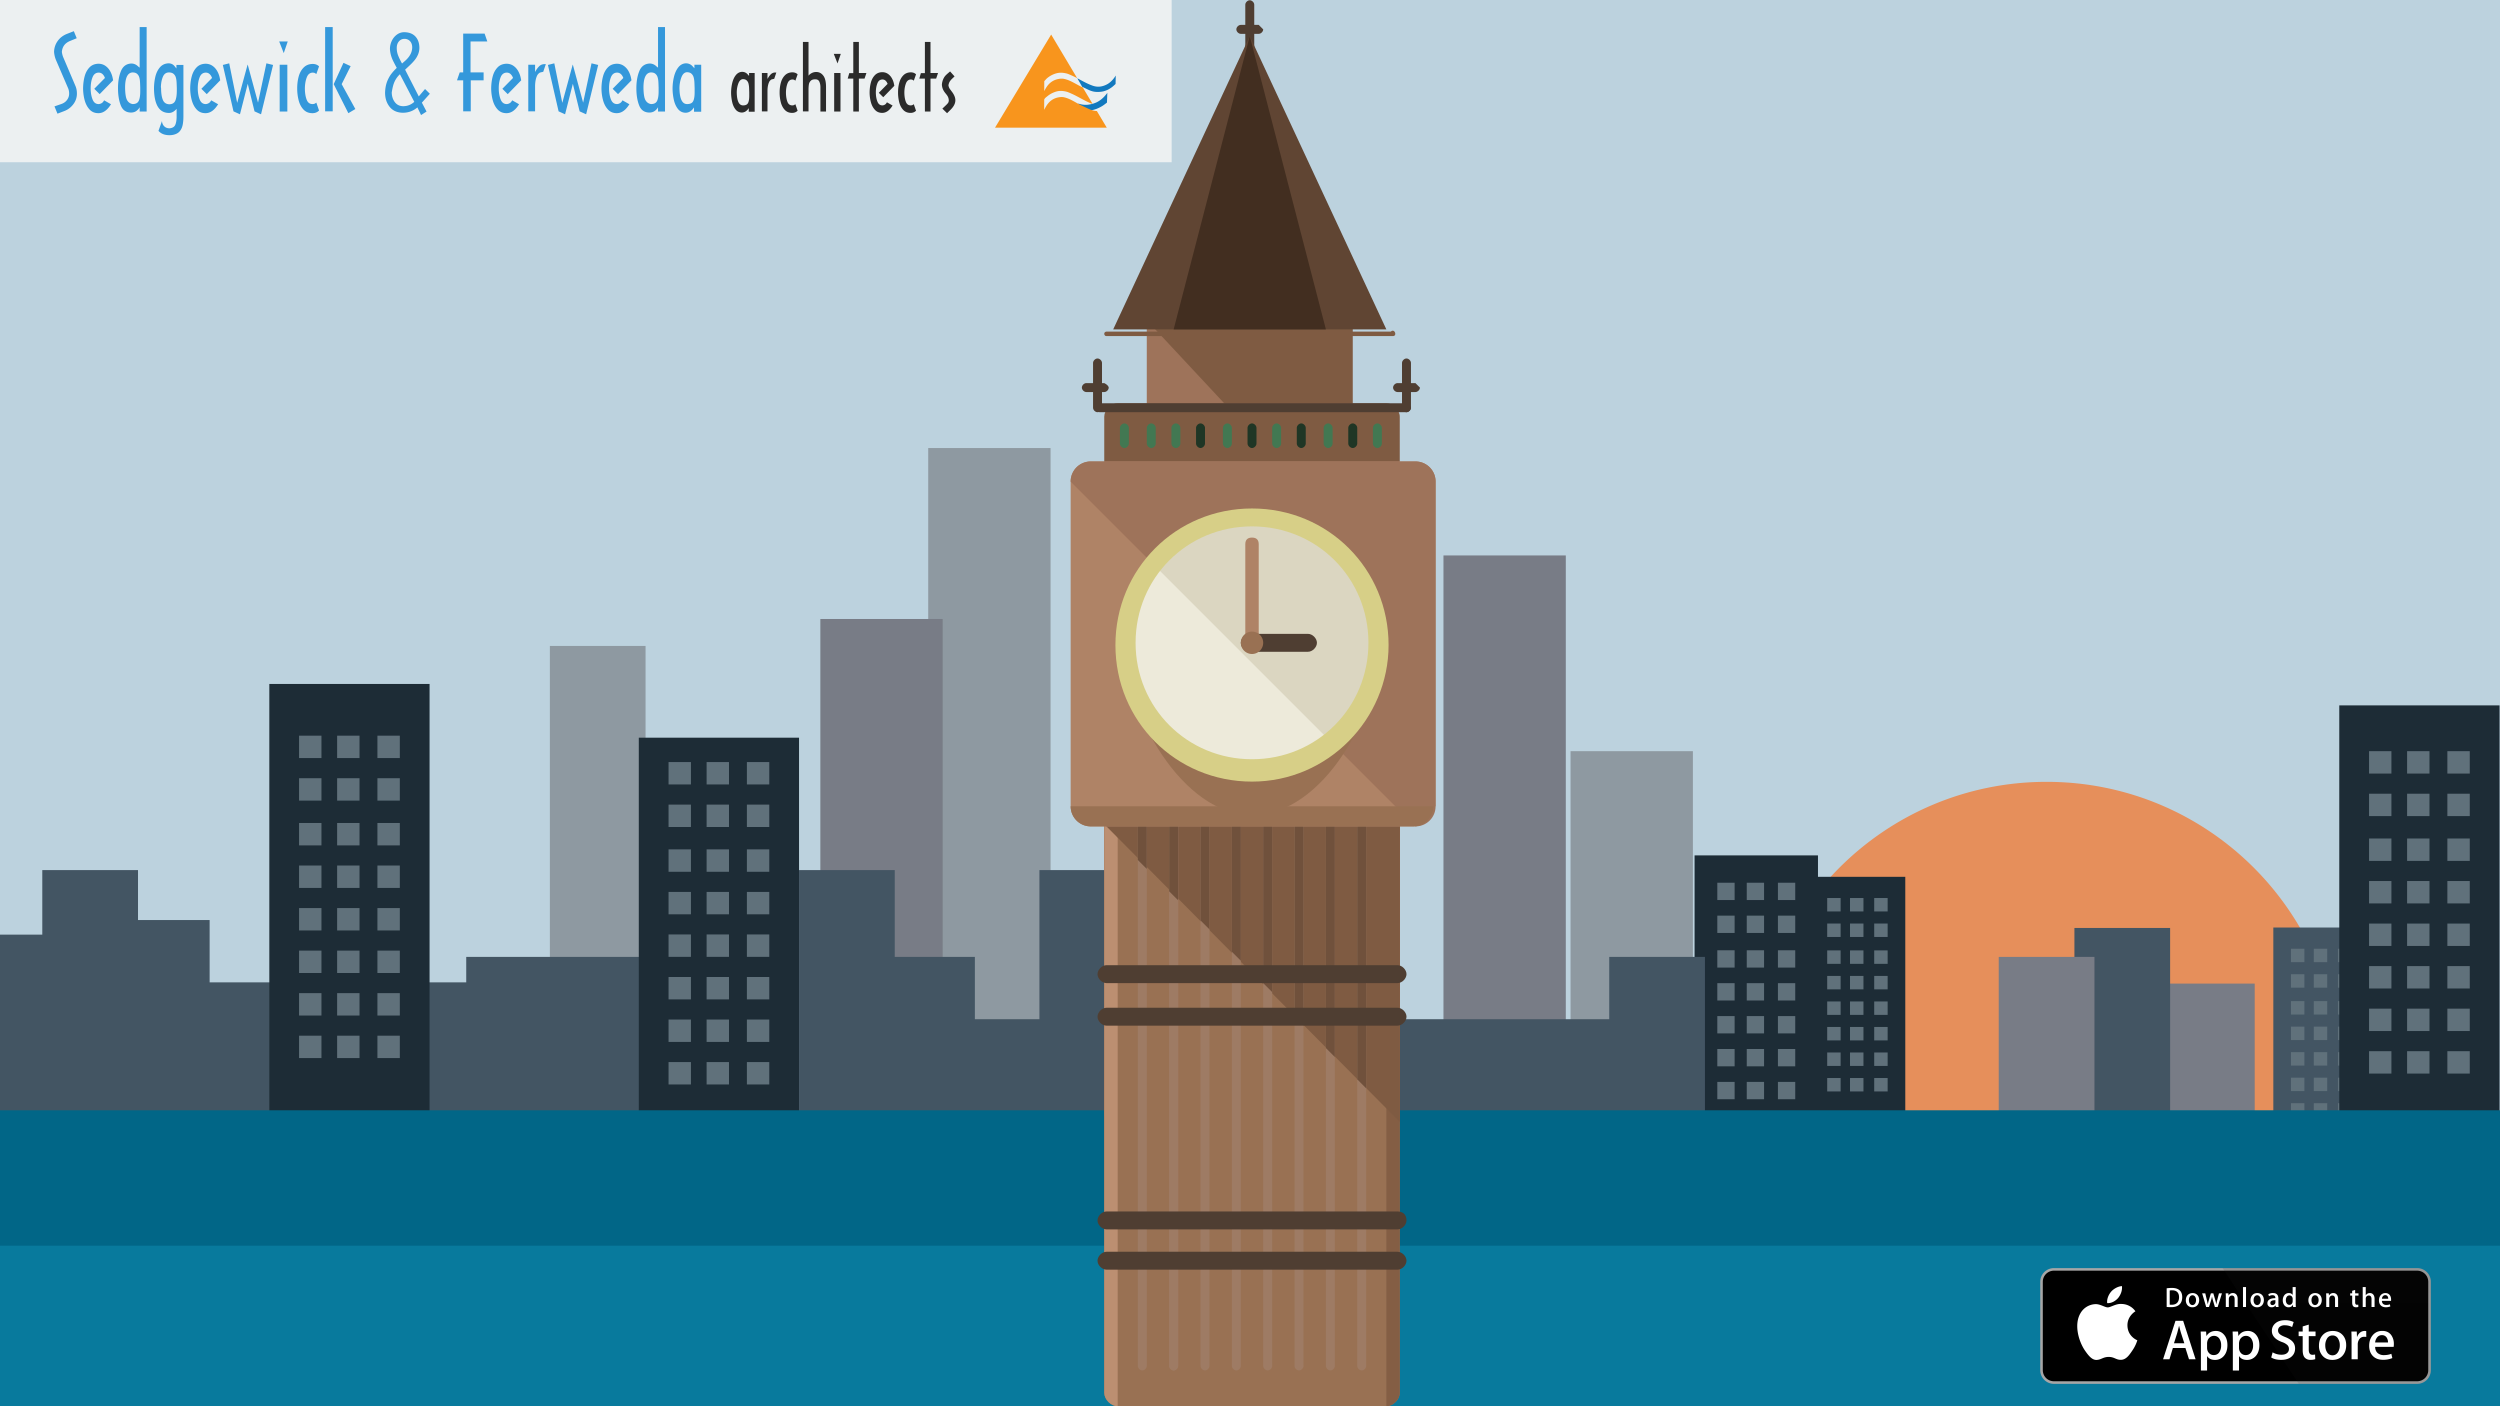 <svg xmlns="http://www.w3.org/2000/svg" xmlns:xlink="http://www.w3.org/1999/xlink" width="640" height="360" viewBox="0 0 640 360"><symbol id="b" viewBox="-46.712 -179.967 93.423 359.934"><path fill="#60717B" d="M-23.363-81.711H1.139v-63.811h-24.502z"/><path fill="#60717B" d="M-8.554-39.546h41.023v-105.976H-8.554z"/><path fill="#70513C" d="M34.104-103.736l3.435-3.442v84.252l-3.435 3.44z"/><path fill="#9E735A" d="M24.933 51.011c0-2.292-2.291-4.586-4.585-4.586h-42.986c-2.292 0-4.586 2.294-4.586 4.586v46.424c0 2.292 2.294 4.583 4.586 4.583h42.986c2.294 0 4.585-2.291 4.585-4.583V51.011z"/><g fill="#7F5B42"><path d="M-26.649 97.435c0 2.292 2.292 4.583 4.584 4.583h42.982c2.296 0 4.59-2.291 4.59-4.583V51.011c0-2.292-2.294-4.586-4.59-4.586"/><path d="M37.539-104.884c0-1.722-1.715-3.439-3.436-3.439h-68.777c-1.721 0-3.439 1.718-3.439 3.439V73.361c0 1.719 1.719 3.439 3.439 3.439h68.777c1.721 0 3.436-1.721 3.436-3.439v-178.245z"/></g><path fill="#997153" d="M37.539-176.525c0-1.719-1.715-3.441-3.436-3.441h-68.777c-1.721 0-3.439 1.723-3.439 3.441V1.72c0 1.72 1.719 3.439 3.439 3.439h68.777c1.721 0 3.436-1.72 3.436-3.439v-178.245z"/><path fill="#845E44" d="M34.104 5.159c1.721 0 3.436-1.72 3.436-3.439v-178.245c0-1.719-1.715-3.441-3.436-3.441"/><path fill="#BC8F71" d="M-34.674-179.967c-1.721 0-3.439 1.723-3.439 3.441V1.72c0 1.72 1.719 3.439 3.439 3.439"/><path fill="#7F5B42" d="M-34.674 5.159l-3.439-4.012V-30.95l75.652-76.228v84.252L10.034 5.159z"/><path fill="#9E7B64" d="M-27.225-169.649c0-.574-.569-1.146-1.146-1.146-.568 0-1.147.572-1.147 1.146v141.563c0 .573.579 1.148 1.147 1.148.577 0 1.146-.575 1.146-1.148v-141.563z"/><path fill="#70513C" d="M-27.225-42.41v14.324c0 .573-.569 1.148-1.146 1.148-.568 0-1.147-.575-1.147-1.148v-12.035l2.293-2.289z"/><path fill="#9E7B64" d="M-19.2-169.649c0-.574-.571-1.146-1.148-1.146-.568 0-1.143.572-1.143 1.146v141.563c0 .573.574 1.148 1.143 1.148.577 0 1.148-.575 1.148-1.148v-141.563z"/><path fill="#9E7B64" d="M-19.2-169.649c0-.574-.571-1.146-1.148-1.146-.568 0-1.143.572-1.143 1.146v141.563c0 .573.574 1.148 1.143 1.148.577 0 1.148-.575 1.148-1.148v-141.563zM-11.176-169.649c0-.574-.574-1.146-1.145-1.146-.576 0-1.147.572-1.147 1.146v141.563c0 .573.571 1.148 1.147 1.148.57 0 1.145-.575 1.145-1.148v-141.563z"/><g fill="#70513C"><path d="M-11.176-57.888v30.375c0 .575-.574 1.147-1.145 1.147-.576 0-1.147-.572-1.147-1.147v-28.083l2.292-2.292zM-19.2-50.436v22.35c0 .573-.571 1.148-1.148 1.148-.568 0-1.143-.575-1.143-1.148v-20.059l2.291-2.291z"/></g><path fill="#9E7B64" d="M-3.148-169.649c0-.574-.575-1.146-1.148-1.146s-1.146.572-1.146 1.146v141.563c0 .573.573 1.148 1.146 1.148s1.148-.575 1.148-1.148v-141.563z"/><path fill="#70513C" d="M-3.148-65.911v38.398c0 .575-.575 1.147-1.148 1.147s-1.146-.572-1.146-1.147v-36.105l2.294-2.293z"/><path fill="#9E7B64" d="M4.873-169.649c0-.574-.579-1.146-1.144-1.146-.577 0-1.149.572-1.149 1.146v141.563c0 .573.572 1.148 1.149 1.148.564 0 1.144-.575 1.144-1.148v-141.563z"/><path fill="#70513C" d="M4.873-73.937v46.424c0 .575-.579 1.147-1.144 1.147-.577 0-1.149-.572-1.149-1.147v-44.13l2.293-2.294z"/><path fill="#9E7B64" d="M12.896-169.649c0-.574-.574-1.146-1.146-1.146-.573 0-1.146.572-1.146 1.146v141.563c0 .573.573 1.148 1.146 1.148.571 0 1.146-.575 1.146-1.148v-141.563z"/><path fill="#70513C" d="M11.75-26.938c-.573 0-1.146-.575-1.146-1.148v-52.155l2.292-2.291v53.875c0 1.144-.575 1.719-1.146 1.719z"/><path fill="#9E7B64" d="M20.917-169.649c0-.574-.569-1.146-1.141-1.146-.572 0-1.146.572-1.146 1.146v141.563c0 .573.574 1.148 1.146 1.148.571 0 1.141-.575 1.141-1.148v-141.563z"/><path fill="#70513C" d="M19.776-26.938c-.572 0-1.146-.575-1.146-1.148v-60.178l2.287-2.292v62.47c0 .573-.569 1.148-1.141 1.148z"/><path fill="#9E7B64" d="M28.944-169.649c0-.574-.575-1.146-1.146-1.146-.574 0-1.145.572-1.145 1.146v141.563c0 .573.57 1.148 1.145 1.148.571 0 1.146-.575 1.146-1.148v-141.563z"/><path fill="#70513C" d="M27.798-26.938c-.574 0-1.145-.575-1.145-1.148v-68.198l2.291-2.297v70.495c0 .573-.575 1.148-1.146 1.148z"/><g fill="#4F3E32"><path d="M39.264-69.349c0-1.148-1.148-2.294-2.292-2.294h-74.511c-1.149 0-2.297 1.146-2.297 2.294 0 1.146 1.147 2.294 2.297 2.294h74.511c1.143 0 2.292-1.148 2.292-2.294zM39.264-80.241c0-1.145-1.148-2.291-2.292-2.291h-74.511c-1.149 0-2.297 1.146-2.297 2.291 0 1.146 1.147 2.293 2.297 2.293h74.511c1.143 0 2.292-1.148 2.292-2.293zM39.264-132.394c0-1.146-1.148-2.294-2.292-2.294h-74.511c-1.149 0-2.297 1.147-2.297 2.294 0 1.145 1.147 2.29 2.297 2.29h74.511c1.143 0 2.292-.571 2.292-2.29zM39.264-142.71c0-1.148-1.148-2.292-2.292-2.292h-74.511c-1.149 0-2.297 1.144-2.297 2.292 0 1.143 1.147 2.292 2.297 2.292h74.511c1.143 0 2.292-1.149 2.292-2.292z"/></g><g><path fill="#AF8366" d="M46.141-26.365a5.137 5.137 0 0 0-5.16-5.157h-82.533a5.137 5.137 0 0 0-5.159 5.157v83.106a5.138 5.138 0 0 0 5.159 5.159H41.55a5.138 5.138 0 0 0 5.161-5.159v-83.106h-.57z"/><path fill="#9E735A" d="M-46.712 56.741a5.138 5.138 0 0 0 5.159 5.159H41.55a5.138 5.138 0 0 0 5.161-5.159v-83.106a5.136 5.136 0 0 0-5.161-5.157"/><g fill="#997153"><path d="M46.141-26.365a5.137 5.137 0 0 0-5.16-5.157h-82.533a5.137 5.137 0 0 0-5.159 5.157"/><path d="M32.382 15.477c0-17.77-14.33-44.134-32.67-44.134-17.764 0-32.667 26.364-32.667 44.134 0 17.763 14.328 32.668 32.667 32.668 17.77-.574 32.67-14.906 32.67-32.668z"/></g></g><g><path fill="#EDEADA" d="M-.288 48.145c18.042 0 32.67-14.627 32.67-32.668 0-18.043-14.628-32.671-32.67-32.671-18.04 0-32.667 14.628-32.667 32.671 0 18.041 14.627 32.668 32.667 32.668z"/><path fill="#DBD6C1" d="M-.288 47.571c-10.314 0-19.483-4.584-25.214-12.036l45.85-45.85c7.45 5.729 12.034 14.901 12.034 25.214 0 18.34-14.9 32.672-32.67 32.672z"/><path fill="#D7CF87" d="M-.288-20.058c-19.483 0-34.962 15.472-34.962 34.957 0 19.488 15.479 34.965 34.962 34.965 19.492 0 34.964-15.477 34.964-34.965 0-18.911-15.472-34.957-34.964-34.957zm0 65.337c-16.621 0-29.802-13.183-29.802-29.803 0-16.622 13.181-29.806 29.802-29.806 16.622 0 29.805 13.184 29.805 29.806 0 16.621-13.183 29.803-29.805 29.803z"/><path fill="#4F3E32" d="M40.406 75.655c0-.575-.573-1.146-1.143-1.146h-78.524c-.575 0-1.146.571-1.146 1.146 0 .573.57 1.146 1.146 1.146h77.945c.58 0 1.722-.572 1.722-1.146z"/></g><g><path fill="#427852" d="M-31.809 66.484c0-.574-.574-1.146-1.146-1.146-.573 0-1.147.572-1.147 1.146v4.013c0 .572.574 1.146 1.147 1.146.572 0 1.146-.574 1.146-1.146v-4.013zM-24.931 66.484c0-.574-.571-1.146-1.148-1.146-.57 0-1.146.572-1.146 1.146v4.013c0 .572.575 1.146 1.146 1.146.577 0 1.148-.574 1.148-1.146v-4.013zM-18.627 66.484c0-.574-.573-1.146-1.145-1.146-.577 0-1.146.572-1.146 1.146v4.013c0 .572.568 1.146 1.146 1.146.571 0 1.145-.574 1.145-1.146v-4.013z"/><path fill="#1F3625" d="M-12.32 66.484c0-.574-.576-1.146-1.147-1.146-.573 0-1.147.572-1.147 1.146v4.013c0 .572.574 1.146 1.147 1.146.571 0 1.147-.574 1.147-1.146v-4.013z"/><path fill="#427852" d="M-5.443 66.484c0-.574-.573-1.146-1.148-1.146-.57 0-1.145.572-1.145 1.146v4.013c0 .572.574 1.146 1.145 1.146.575 0 1.148-.574 1.148-1.146v-4.013z"/><path fill="#1F3625" d="M.861 66.484c0-.574-.574-1.146-1.149-1.146-.57 0-1.144.572-1.144 1.146v4.013c0 .572.573 1.146 1.144 1.146.575 0 1.149-.574 1.149-1.146v-4.013z"/><path fill="#427852" d="M7.167 66.484c0-.574-.577-1.146-1.147-1.146-.577 0-1.146.572-1.146 1.146v4.013c0 .572.569 1.146 1.146 1.146.57 0 1.147-.574 1.147-1.146v-4.013z"/><path fill="#1F3625" d="M13.472 66.484c0-.574-.576-1.146-1.15-1.146-.571 0-1.145.572-1.145 1.146v4.013c0 .572.573 1.146 1.145 1.146.574 0 1.15-.574 1.15-1.146v-4.013z"/><path fill="#427852" d="M20.348 66.484c0-.574-.571-1.146-1.144-1.146-.574 0-1.152.572-1.152 1.146v4.013c0 .572.578 1.146 1.152 1.146.572 0 1.144-.574 1.144-1.146v-4.013z"/><path fill="#1F3625" d="M26.653 66.484c0-.574-.575-1.146-1.146-1.146-.574 0-1.149.572-1.149 1.146v4.013c0 .572.575 1.146 1.149 1.146.571 0 1.146-.574 1.146-1.146v-4.013z"/><path fill="#427852" d="M32.957 66.484c0-.574-.575-1.146-1.148-1.146-.571 0-1.146.572-1.146 1.146v4.013c0 .572.574 1.146 1.146 1.146.573 0 1.148-.574 1.148-1.146v-4.013z"/></g><g><path fill="#AF8366" d="M1.432 16.621c0-1.145-.57-1.722-1.72-1.722-1.144 0-1.716.577-1.716 1.722v24.071c0 1.148.572 1.721 1.716 1.721 1.149 0 1.72-.572 1.72-1.721V16.621z"/><path fill="#4F3E32" d="M16.334 15.477c0-1.147-1.145-2.296-2.295-2.296H-.858c-1.146 0-2.29 1.148-2.29 2.296 0 1.145 1.145 2.29 2.29 2.29h14.897c1.15 0 2.295-1.146 2.295-2.29z"/></g><g><path fill="#997153" d="M-.288 18.342a2.865 2.865 0 1 0 0-5.73 2.862 2.862 0 0 0-2.86 2.865 2.864 2.864 0 0 0 2.86 2.865z"/><g fill="#4F3E32"><path d="M-38.688 75.655c0-.575-.572-1.146-1.147-1.146-.57 0-1.144.571-1.144 1.146v11.463c0 .572.573 1.146 1.144 1.146.575 0 1.147-.573 1.147-1.146V75.655z"/><path d="M-36.965 80.813c0-.573-.574-1.144-1.148-1.144h-4.586c-.573 0-1.144.57-1.144 1.144 0 .573.57 1.147 1.144 1.147h4.586c1.148-.574 1.148-1.147 1.148-1.147zM40.406 75.655c0-.575-.573-1.146-1.143-1.146-.579 0-1.148.571-1.148 1.146v11.463c0 .572.569 1.146 1.148 1.146.569 0 1.143-.573 1.143-1.146V75.655z"/><path d="M42.702 80.813c0-.573-.578-1.144-1.152-1.144h-4.578c-.579 0-1.147.57-1.147 1.144 0 .573.568 1.147 1.147 1.147h4.578c.574-.574 1.152-1.147 1.152-1.147zM.287 167.355c0-.571-.575-1.144-1.146-1.144-.573 0-1.146.572-1.146 1.144v11.465c0 .572.572 1.146 1.146 1.146.57 0 1.146-.574 1.146-1.146v-11.465z"/><path d="M2.58 172.515c0-.571-.572-1.146-1.148-1.146h-4.58c-.575 0-1.148.574-1.148 1.146 0 .575.573 1.148 1.148 1.148h4.58c.576-.573 1.148-1.148 1.148-1.148z"/></g><path fill="#604533" d="M34.104 95.715l-34.962 75.08-34.962-75.08z"/><path fill="#422E20" d="M18.63 95.715l-19.488 75.08-19.491-75.08z"/><path fill="#7F5B42" d="M36.393 94.568c0-.573-.568-.573-.568-.573h-73.363c-.574 0-.574.573-.574.573 0 .574.574.574.574.574H35.25c.574.573 1.143.001 1.143-.574z"/></g></symbol><symbol id="c" viewBox="-50 -14.814 100 29.63"><g transform="scale(4.002 4.001)"><path fill="#FFF" d="M12.328-2.828a.708.708 0 0 0-.709-.709h-23.236a.71.71 0 0 0-.711.709v5.656c0 .392.318.71.711.71h23.235a.71.71 0 0 0 .71-.71v-5.656z"/><path fill="#A6A6A6" d="M11.618-3.703h-23.235a.876.876 0 0 0-.876.874v5.656a.876.876 0 0 0 .876.875h23.235a.877.877 0 0 0 .876-.875v-5.656a.877.877 0 0 0-.876-.874z"/><path d="M12.328-2.828a.708.708 0 0 0-.709-.709h-23.236a.71.71 0 0 0-.711.709v5.656c0 .392.318.71.711.71h23.235a.71.71 0 0 0 .71-.71v-5.656z"/><path fill="#FFF" d="M-6.914.039c-.005.597.489.887.511.901a1.1 1.1 0 0 1-.866.468c-.364.038-.717-.218-.903-.218-.189 0-.475.214-.783.208a1.153 1.153 0 0 1-.97-.592c-.42-.727-.107-1.794.295-2.381.201-.288.436-.609.743-.597.301.012.413.192.777.192.36 0 .465-.192.779-.185.323.005.526.289.72.579.233.329.326.654.329.671-.006.002-.626.239-.632.954zm-.593 1.755c.162.202.273.478.242.757-.234-.01-.527-.162-.696-.36-.149-.175-.283-.46-.248-.729.263-.02.533.133.702.332z"/><linearGradient id="a" gradientUnits="userSpaceOnUse" x1="1928.221" y1="-2096.557" x2="1928.221" y2="-2098.001" gradientTransform="matrix(74.175 0 0 -74.135 -143019.234 -155431.172)"><stop offset="0" stop-color="#1a1a1a" stop-opacity=".1"/><stop offset=".123" stop-color="#212121" stop-opacity=".151"/><stop offset=".308" stop-color="#353535" stop-opacity=".227"/><stop offset=".532" stop-color="#575757" stop-opacity=".318"/><stop offset=".783" stop-color="#858585" stop-opacity=".421"/><stop offset="1" stop-color="#b3b3b3" stop-opacity=".51"/></linearGradient><path fill="url(#a)" d="M11.618 3.703H-.828l4.875-7.405h7.571c.483 0 .875.392.876.875v5.655a.878.878 0 0 1-.876.875z"/><path fill="#FFF" d="M-2.555-2.131h-.421l-.23.724h-.801l-.219-.724h-.409l.794 2.464h.49l.796-2.464zm-.721 1.027l-.208.644a8.54 8.54 0 0 0-.124.464h-.007c-.025-.105-.064-.26-.118-.464l-.204-.644h.661zm2.757-.117c0-.302-.082-.541-.246-.717a.723.723 0 0 0-.548-.234c-.235 0-.405.084-.507.252v-.932h-.395v1.914c0 .19-.005.384-.015.584h.347l.022-.282h.007c.132.212.332.318.6.318.21 0 .385-.083.525-.248.14-.166.21-.385.21-.655zm-.402-.014a.733.733 0 0 1-.117.428.404.404 0 0 1-.344.175.407.407 0 0 1-.265-.097.448.448 0 0 1-.155-.254.49.49 0 0 1-.018-.12V-1.4c0-.129.04-.238.119-.327a.394.394 0 0 1 .309-.134c.149 0 .265.058.347.172a.758.758 0 0 1 .124.454zm2.446.014c0-.302-.082-.541-.246-.717a.723.723 0 0 0-.548-.234c-.235 0-.405.084-.508.252v-.932h-.395v1.914c0 .19-.005.384-.015.584H.16l.022-.282h.007c.132.212.331.318.6.318a.659.659 0 0 0 .526-.248c.14-.166.21-.385.21-.655zm-.402-.014a.733.733 0 0 1-.117.428.404.404 0 0 1-.344.175.407.407 0 0 1-.265-.097.448.448 0 0 1-.155-.254.538.538 0 0 1-.019-.12V-1.4c0-.129.04-.238.119-.327a.394.394 0 0 1 .309-.134c.149 0 .265.058.347.172a.758.758 0 0 1 .125.454zM3.81-1.44c0-.21-.073-.38-.219-.512-.16-.144-.384-.216-.671-.216-.265 0-.478.051-.638.154l.091.329c.173-.103.363-.154.57-.154.149 0 .265.034.347.101a.324.324 0 0 1 .126.268c0 .1-.035.184-.103.252a.943.943 0 0 1-.34.19c-.432.161-.648.397-.648.706a.62.62 0 0 0 .229.497c.152.129.354.194.605.194a1.2 1.2 0 0 0 .56-.117L3.62-.069a.988.988 0 0 1-.474.113.479.479 0 0 1-.327-.103.292.292 0 0 1-.099-.223.3.3 0 0 1 .114-.241c.065-.059.185-.122.358-.19.212-.086.368-.185.468-.3.1-.114.15-.257.15-.427zm1.309.789h-.435v-.863c0-.219.077-.329.23-.329.071 0 .129.006.175.019l.011-.3a.892.892 0 0 0-.306-.043.475.475 0 0 0-.366.143c-.088.095-.132.254-.132.478v.896h-.259v.296h.259v.325l.388.117v-.442h.435v-.297zm1.96-.577c0-.273-.078-.497-.234-.673-.163-.181-.38-.27-.651-.27-.261 0-.468.086-.623.259a.944.944 0 0 0-.233.654c0 .275.08.501.239.676.16.175.375.263.646.263.261 0 .47-.086.629-.259.152-.167.227-.384.227-.65zm-.409-.009a.79.79 0 0 1-.106.419.391.391 0 0 1-.355.212.396.396 0 0 1-.362-.212.808.808 0 0 1-.106-.427c0-.163.035-.303.106-.42a.398.398 0 0 1 .359-.212c.151 0 .269.072.355.215a.812.812 0 0 1 .109.425zm1.693.535a.581.581 0 0 1-.125.011.373.373 0 0 1-.322-.157.591.591 0 0 1-.098-.351v-.932h-.395v1.217c0 .186-.004.373-.012.559h.344l.014-.34h.011a.612.612 0 0 0 .197.282.474.474 0 0 0 .285.095.731.731 0 0 0 .099-.007l.002-.377zm1.765-.457a.975.975 0 0 0-.014-.179H8.93c.005-.175.062-.31.172-.402a.591.591 0 0 1 .387-.124c.175 0 .336.028.479.084l.062-.274a1.488 1.488 0 0 0-.596-.11c-.275 0-.492.081-.649.243-.157.162-.236.38-.236.653 0 .268.073.491.22.669.153.189.36.284.621.284.256 0 .45-.095.582-.285a.96.96 0 0 0 .156-.559zm-.376.103a.532.532 0 0 1-.077.304.345.345 0 0 1-.315.165.373.373 0 0 1-.314-.161.6.6 0 0 1-.116-.308h.822zM-4.121 1.204c-.11 0-.205.005-.284.014V2.41c.111.017.223.025.334.025.453 0 .661-.223.661-.586.001-.418-.245-.645-.711-.645zm.067 1.079a.868.868 0 0 1-.156-.012v-.907c.023-.003.068-.005.131-.005.297 0 .466.169.466.485-.001.282-.154.439-.441.439zm1.295-1.088c-.255 0-.421.19-.421.449 0 .27.169.462.435.462.252 0 .42-.182.42-.448.001-.272-.174-.463-.434-.463zm.007.77c-.14 0-.23-.131-.23-.315 0-.18.092-.311.228-.311.137 0 .228.14.228.314.001.179-.089.312-.226.312zm1.883.123l-.273-.873h-.178l-.113.379a2.764 2.764 0 0 0-.07.282h-.004a1.844 1.844 0 0 0-.07-.282l-.121-.379h-.18l-.257.873h.2l.099-.415c.023-.099.043-.192.059-.28h.004c.014.073.038.165.072.278l.124.417h.158l.119-.408a3.24 3.24 0 0 0 .07-.288h.005c.012.09.032.185.059.288l.106.408h.191zm1.005-.873h-.194v.502c0 .154-.06.232-.176.232-.115 0-.194-.099-.194-.214v-.52h-.194v.624c0 .077-.002.16-.007.25h.171l.009-.135h.005a.314.314 0 0 0 .277.153c.183 0 .304-.14.304-.368l-.001-.524zm.536 0H.477v1.274h.194V1.215zm.707-.02c-.255 0-.421.19-.421.449 0 .27.169.462.435.462.252 0 .421-.182.421-.448 0-.272-.174-.463-.435-.463zm.007.77c-.14 0-.23-.131-.23-.315 0-.18.092-.311.228-.311.137 0 .228.14.228.314.001.179-.089.312-.226.312zm1.193-.75l-.014.101H2.56a.297.297 0 0 0-.255-.12c-.156 0-.267.11-.267.257 0 .216.187.327.51.327v.016c0 .115-.061.173-.182.173a.409.409 0 0 1-.228-.065l-.04.128a.555.555 0 0 0 .3.076c.228 0 .344-.12.344-.361v-.324c0-.088.004-.156.012-.208h-.175zm-.027.435c-.215 0-.324-.052-.324-.176 0-.092.056-.137.133-.137.099 0 .19.076.19.178v.135zm1.132-.435l-.009.14h-.006c-.056-.106-.149-.16-.28-.16-.211 0-.367.185-.367.446 0 .273.162.466.382.466.117 0 .2-.04.246-.119h.004v.501h.196V1.451c0-.084.002-.164.007-.236h-.173zm-.029.514c0 .122-.081.227-.204.227-.144 0-.232-.127-.232-.307 0-.176.091-.297.228-.297.122 0 .208.106.208.232v.145zm1.426-.534c-.255 0-.42.19-.42.449 0 .27.169.462.435.462.252 0 .42-.182.42-.448.001-.272-.174-.463-.435-.463zm.008.77c-.14 0-.23-.131-.23-.315 0-.18.092-.311.228-.311.137 0 .228.14.228.314 0 .179-.09.312-.226.312zm1.471-.75h-.194v.502c0 .154-.059.232-.176.232-.115 0-.194-.099-.194-.214v-.52h-.194v.624c0 .077-.002.16-.007.25h.171l.009-.135h.005a.314.314 0 0 0 .277.153c.183 0 .304-.14.304-.369v-.523zm1.306.728h-.214v-.424c0-.108.038-.162.113-.162.034 0 .063.004.086.009l.005-.147a.41.41 0 0 0-.15-.022c-.153 0-.244.084-.244.306v.441h-.128v.145h.127v.16l.191.058v-.218h.214v-.146zm1.027-.728h-.194v.498c0 .156-.059.236-.176.236-.101 0-.194-.068-.194-.207v-.527h-.194v1.274h.194v-.524h.004c.061.095.15.142.263.142.184 0 .298-.144.298-.372v-.52h-.001zm1.053.39h-.583c.004-.165.113-.259.275-.259.086 0 .165.014.235.041l.03-.135a.726.726 0 0 0-.293-.054c-.273 0-.435.173-.435.44 0 .268.165.469.413.469.223 0 .363-.165.363-.415a.32.32 0 0 0-.005-.087zm-.178.139c0 .135-.068.23-.192.23-.112 0-.2-.097-.212-.23h.404z"/></g></symbol><path fill="#BCD2DE" d="M0 0h640v360H0z"/><path fill="#8E99A1" d="M237.623 114.697h31.318v186.676h-31.318z"/><path fill="#787C86" d="M369.527 142.194h31.318v186.677h-31.318z"/><path fill="#8E99A1" d="M402.061 192.299h31.318v147.262h-31.318z"/><path fill="#787C86" d="M210.008 158.463h31.318V345.14h-31.318z"/><path fill="#8E99A1" d="M140.768 165.36h24.497v121.33h-24.497z"/><path fill="#435563" d="M129.446 251.484H53.665v-15.953h-24.5v63.813h24.5v-2.846h75.781zM325.922 260.918h-76.354v-15.953h-20.512v-22.221h-24.502v63.811h20.512v22.222h24.502v-2.845h76.354z"/><path fill="#E68F5B" d="M598.916 275.137c0-41.414-33.572-74.986-74.984-74.986s-74.986 33.572-74.986 74.986c0 13.938 3.813 26.98 10.438 38.158H588.48a74.646 74.646 0 0 0 10.436-38.158z"/><path fill="#1D2C36" d="M68.948 175.093h41.021v140.524H68.948z"/><g fill="#60717B"><path d="M76.561 188.334h5.732v5.73h-5.732zM76.561 199.225h5.732v5.73h-5.732zM76.561 210.686h5.732v5.734h-5.732zM76.561 221.574h5.732v5.734h-5.732zM76.561 232.467h5.732v5.73h-5.732zM76.561 243.357h5.732v5.73h-5.732zM76.561 254.244h5.732v5.732h-5.732zM76.561 265.137h5.732v5.729h-5.732zM86.306 188.334h5.731v5.73h-5.731zM86.306 199.225h5.731v5.73h-5.731zM86.306 210.686h5.731v5.734h-5.731zM86.306 221.574h5.731v5.734h-5.731zM86.306 232.467h5.731v5.73h-5.731zM86.306 243.357h5.731v5.73h-5.731zM86.306 254.244h5.731v5.732h-5.731zM86.306 265.137h5.731v5.729h-5.731zM96.62 188.334h5.733v5.73H96.62zM96.62 199.225h5.733v5.73H96.62zM96.62 210.686h5.733v5.734H96.62zM96.62 221.574h5.733v5.734H96.62zM96.62 232.467h5.733v5.73H96.62zM96.62 243.357h5.733v5.73H96.62zM96.62 254.244h5.733v5.732H96.62zM96.62 265.137h5.733v5.729H96.62z"/></g><path fill="#1D2C36" d="M463.246 224.465h24.506v63.816h-24.506z"/><g fill="#60717B"><path d="M467.762 229.893h3.438v3.438h-3.438zM467.762 236.424h3.438v3.439h-3.438zM467.762 243.303h3.438v3.441h-3.438zM467.762 249.838h3.438v3.439h-3.438zM467.762 256.373h3.438v3.436h-3.438zM467.762 262.904h3.438v3.439h-3.438zM467.762 269.436h3.438v3.441h-3.438zM467.762 275.973h3.438v3.436h-3.438zM473.604 229.893h3.441v3.438h-3.441zM473.604 236.424h3.441v3.439h-3.441zM473.604 243.303h3.441v3.441h-3.441zM473.604 249.838h3.441v3.439h-3.441zM473.604 256.373h3.441v3.436h-3.441zM473.604 262.904h3.441v3.439h-3.441zM473.604 269.436h3.441v3.441h-3.441zM473.604 275.973h3.441v3.436h-3.441zM479.797 229.893h3.439v3.438h-3.439zM479.797 236.424h3.439v3.439h-3.439zM479.797 243.303h3.439v3.441h-3.439zM479.797 249.838h3.439v3.439h-3.439zM479.797 256.373h3.439v3.436h-3.439zM479.797 262.904h3.439v3.439h-3.439zM479.797 269.436h3.439v3.441h-3.439zM479.797 275.973h3.439v3.436h-3.439z"/></g><path fill="#1D2C36" d="M433.811 218.98h31.59v82.277h-31.59z"/><g fill="#60717B"><path d="M439.631 225.98h4.432v4.43h-4.432zM439.631 234.402h4.432v4.434h-4.432zM439.631 243.271h4.432v4.43h-4.432zM439.631 251.691h4.432v4.436h-4.432zM439.631 260.117h4.432v4.432h-4.432zM439.631 268.545h4.432v4.434h-4.432zM439.631 276.967h4.432v4.436h-4.432zM439.631 285.393h4.432v4.434h-4.432zM447.168 225.98h4.432v4.43h-4.432zM447.168 234.402h4.432v4.434h-4.432zM447.168 243.271h4.432v4.43h-4.432zM447.168 251.691h4.432v4.436h-4.432zM447.168 260.117h4.432v4.432h-4.432zM447.168 268.545h4.432v4.434h-4.432zM447.168 276.967h4.432v4.436h-4.432zM447.168 285.393h4.432v4.434h-4.432zM455.15 225.98h4.432v4.43h-4.432zM455.15 234.402h4.432v4.434h-4.432zM455.15 243.271h4.432v4.43h-4.432zM455.15 251.691h4.432v4.436h-4.432zM455.15 260.117h4.432v4.432h-4.432zM455.15 268.545h4.432v4.434h-4.432zM455.15 276.967h4.432v4.436h-4.432zM455.15 285.393h4.432v4.434h-4.432z"/></g><path fill="#435563" d="M581.971 237.445h24.506v63.813h-24.506z"/><g fill="#60717B"><path d="M586.484 242.873h3.439v3.438h-3.439zM586.484 249.404h3.439v3.439h-3.439zM586.484 256.285h3.439v3.438h-3.439zM586.484 262.814h3.439v3.439h-3.439zM586.484 269.352h3.439v3.438h-3.439zM586.484 275.885h3.439v3.436h-3.439zM586.484 282.418h3.439v3.441h-3.439zM586.484 288.951h3.439v3.439h-3.439zM592.332 242.873h3.439v3.438h-3.439zM592.332 249.404h3.439v3.439h-3.439zM592.332 256.285h3.439v3.438h-3.439zM592.332 262.814h3.439v3.439h-3.439zM592.332 269.352h3.439v3.438h-3.439zM592.332 275.885h3.439v3.436h-3.439zM592.332 282.418h3.439v3.441h-3.439zM592.332 288.951h3.439v3.439h-3.439zM598.521 242.873h3.438v3.438h-3.438zM598.521 249.404h3.438v3.439h-3.438zM598.521 256.285h3.438v3.438h-3.438zM598.521 262.814h3.438v3.439h-3.438zM598.521 269.352h3.438v3.438h-3.438zM598.521 275.885h3.438v3.436h-3.438zM598.521 282.418h3.438v3.441h-3.438zM598.521 288.951h3.438v3.439h-3.438z"/></g><path fill="#787C86" d="M552.703 251.801h24.502v63.816h-24.502z"/><path fill="#435563" d="M531.051 237.557h24.5v63.816h-24.5z"/><path fill="#787C86" d="M511.678 244.965h24.502v63.813h-24.502z"/><path fill="#435563" d="M411.965 244.965v15.953h-78.059v45.014h78.059v2.845h24.5v-63.812zM266.092 222.744h24.502v92.873h-24.502zM119.357 244.965h51.792v63.813h-51.792z"/><path fill="#1D2C36" d="M163.532 188.848h41.022v105.98h-41.022z"/><g fill="#60717B"><path d="M171.149 195.09h5.73v5.729h-5.73zM171.149 205.98h5.73v5.73h-5.73zM171.149 217.439h5.73v5.736h-5.73zM171.149 228.334h5.73v5.729h-5.73zM171.149 239.219h5.73v5.734h-5.73zM171.149 250.111h5.73v5.732h-5.73zM171.149 261.002h5.73v5.73h-5.73zM171.149 271.891h5.73v5.732h-5.73zM180.89 195.09h5.732v5.729h-5.732zM180.89 205.98h5.732v5.73h-5.732zM180.89 217.439h5.732v5.736h-5.732zM180.89 228.334h5.732v5.729h-5.732zM180.89 239.219h5.732v5.734h-5.732zM180.89 250.111h5.732v5.732h-5.732zM180.89 261.002h5.732v5.73h-5.732zM180.89 271.891h5.732v5.732h-5.732zM191.206 195.09h5.731v5.729h-5.731zM191.206 205.98h5.731v5.73h-5.731zM191.206 217.439h5.731v5.736h-5.731zM191.206 228.334h5.731v5.729h-5.731zM191.206 239.219h5.731v5.734h-5.731zM191.206 250.111h5.731v5.732h-5.731zM191.206 261.002h5.731v5.73h-5.731zM191.206 271.891h5.731v5.732h-5.731z"/></g><path fill="#435563" d="M35.329 222.744H10.827v16.522H0v63.82h24.502v-16.531h10.827z"/><path fill="#1D2C36" d="M598.855 180.579h41.025v105.976h-41.025z"/><g fill="#60717B"><path d="M606.477 192.299h5.725v5.734h-5.725zM606.477 203.193h5.725v5.727h-5.725zM606.477 214.656h5.725v5.732h-5.725zM606.477 225.543h5.725v5.732h-5.725zM606.477 236.434h5.725v5.727h-5.725zM606.477 247.322h5.725v5.732h-5.725zM606.477 258.215h5.725v5.73h-5.725zM606.477 269.105h5.725v5.73h-5.725zM616.217 192.299h5.73v5.734h-5.73zM616.217 203.193h5.73v5.727h-5.73zM616.217 214.656h5.73v5.732h-5.73zM616.217 225.543h5.73v5.732h-5.73zM616.217 236.434h5.73v5.727h-5.73zM616.217 247.322h5.73v5.732h-5.73zM616.217 258.215h5.73v5.73h-5.73zM616.217 269.105h5.73v5.73h-5.73zM626.527 192.299h5.734v5.734h-5.734zM626.527 203.193h5.734v5.727h-5.734zM626.527 214.656h5.734v5.732h-5.734zM626.527 225.543h5.734v5.732h-5.734zM626.527 236.434h5.734v5.727h-5.734zM626.527 247.322h5.734v5.732h-5.734zM626.527 258.215h5.734v5.73h-5.734zM626.527 269.105h5.734v5.73h-5.734z"/></g><path fill="#016687" d="M0 284.232h640v35H0z"/><path fill="#087A9D" d="M0 318.9V360h640v-41.1z"/><use xlink:href="#b" width="93.423" height="359.934" x="-46.712" y="-179.967" transform="matrix(1 0 0 -1 320.8 180.034)" overflow="visible"/><g><path fill="#ECF0F1" d="M0 0h299.945v41.53H0z"/><path fill="#1279BF" d="M283.187 24.149c-.102.124-.203.249-.307.368-.105.118-.211.235-.322.35-.111.111-.227.22-.348.325a6.808 6.808 0 0 1-1.078.79c-.131.073-.26.146-.395.209a6.704 6.704 0 0 1-.986.367 9.544 9.544 0 0 1-.51.131c-.172.033-.348.065-.518.089-.074.011-.15.022-.227.028-.074.007-.148.014-.225.019-.074.004-.15.006-.229.008h-.227c-.051-.003-.104-.003-.156-.007-.051-.001-.102-.006-.154-.01a2.983 2.983 0 0 1-.158-.014c-.051-.005-.102-.012-.152-.018a5.45 5.45 0 0 1-.616-.121c-.1-.023-.201-.053-.299-.082a4.221 4.221 0 0 1-.301-.096l1.256 1.853c.027.003.057.004.086.005l.084.003c.029.002.059.002.086.002.027.001.059.004.084.004.1.002.199.006.299.002.1-.001.199-.002.299-.006.098-.002.197-.008.293-.013a6.797 6.797 0 0 0 1.174-.156c.148-.029.291-.066.436-.107a5.54 5.54 0 0 0 .426-.133c.146-.046.287-.1.424-.159.139-.056.277-.117.414-.185.135-.067.27-.134.402-.207.131-.072.264-.144.393-.223.109-.065.215-.133.32-.208.107-.073.209-.146.313-.226.104-.077.203-.155.307-.233.102-.078.203-.155.307-.23l.098-2.5c-.098.132-.193.257-.293.381z"/><path fill="none" d="M251.955 3.691h34.146v34.147h-34.146z"/><path fill="#1279BF" d="M277.076 22.232c.01.005.016.01.025.013.006.005.016.008.023.011.008.005.018.009.023.013.225.103.449.211.672.322.223.111.443.223.668.327.221.105.447.206.672.292a5.065 5.065 0 0 0 .941.259c.086.013.172.024.256.035.086.011.174.017.26.022.084.007.174.009.26.012.08.002.162.002.244 0l.246-.009c.084-.005.164-.009.244-.017.084-.005.164-.016.244-.024.123-.013.24-.03.359-.055.121-.022.238-.05.357-.078a6.361 6.361 0 0 0 .7-.238c.115-.045.229-.098.342-.154.111-.057.225-.117.332-.181a5.46 5.46 0 0 0 .328-.204c.109-.067.215-.143.32-.217.086-.062.168-.129.252-.197a6.45 6.45 0 0 0 .25-.216c.082-.07.162-.148.244-.221.082-.075.164-.151.248-.222l.047-2.167c-.07.106-.139.214-.211.321-.072.105-.143.209-.221.311-.072.1-.152.2-.23.299a7.23 7.23 0 0 1-.533.56c-.098.09-.197.177-.299.261a4.392 4.392 0 0 1-.64.442 4.876 4.876 0 0 1-.814.375 4.351 4.351 0 0 1-.424.134 4.28 4.28 0 0 1-.428.094c-.059.008-.119.019-.176.025-.063.009-.121.013-.184.019-.059.004-.119.006-.18.009-.061 0-.121.002-.182 0-.049 0-.096-.002-.143-.005a2.194 2.194 0 0 1-.143-.009 2.231 2.231 0 0 1-.145-.013l-.137-.018a4.57 4.57 0 0 1-.694-.166c-.113-.035-.223-.076-.336-.118a14.632 14.632 0 0 1-1.199-.508c-.289-.134-.572-.279-.855-.423-.283-.15-.563-.299-.844-.45l-.84-.46 1.27 2.198c.015.006.023.011.031.016z"/><path fill="#F8951D" d="M280.021 28.33c-.947-.199-1.828-.72-2.73-1.121-1.641-.725-3.16-1.919-4.881-2.3a2.786 2.786 0 0 0-.631-.069c-.273 0-.551.033-.82.086a4.582 4.582 0 0 0-1.488.552c-.424.258-.82.608-1.158 1.012-.395.472-.705 1.055-1.002 1.632l.006-2.623c.145-.392.51-.616.807-.86a6.031 6.031 0 0 1 1.426-.885c.514-.232 1.061-.409 1.609-.463.129-.012.258-.017.385-.017.459 0 .918.069 1.367.17.467.11.91.317 1.361.518 1.725.753 3.35 1.846 5.096 2.528.113.042.227.081.34.118l-2.523-4.23c-1.594-.711-3.084-1.822-4.76-2.179a2.807 2.807 0 0 0-.627-.067c-.275 0-.555.034-.826.085a4.637 4.637 0 0 0-1.488.547 4.602 4.602 0 0 0-1.156.977c-.396.459-.707 1.018-1.004 1.581l.01-2.536c.266-.282.51-.598.805-.834.439-.356.92-.655 1.424-.873.518-.224 1.063-.393 1.611-.442.139-.013.275-.02.412-.02.451 0 .9.063 1.34.165.467.101.91.321 1.359.511.496.212.98.453 1.463.704l-6.65-11.146-14.371 23.827h28.604l-2.533-4.248a4.816 4.816 0 0 1-.777-.1z"/><g><path fill="#3498DB" d="M18.901 7.984l.739 1.804-1.782.728c-1.243.536-1.915 1.458-2.019 2.769.049.428.151.852.304 1.268l3.136 7.374c.274.605.41 1.283.41 2.023a4.416 4.416 0 0 1-.943 2.764 5.141 5.141 0 0 1-2.352 1.741l-1.683.645-.767-1.866 1.717-.595c.628-.208 1.126-.552 1.492-1.043a2.667 2.667 0 0 0 .548-1.647c0-.476-.084-.925-.256-1.344l-3.141-7.299a6.882 6.882 0 0 1-.461-2.022 4.908 4.908 0 0 1 .907-2.767c.58-.821 1.375-1.434 2.386-1.842l1.765-.691zM28.96 20.557L25.511 24.1l-1.378-1.369 2.731-2.768-.1-.258c-.357-.745-.854-1.114-1.483-1.114-.748 0-1.281.4-1.596 1.205-.317.806-.474 1.742-.474 2.809 0 1.05.155 1.987.468 2.809.311.815.828 1.225 1.551 1.225.234 0 .471-.061.715-.191.243-.127.43-.305.563-.533l.15-.233 1.763 1.01-.305.444c-.856 1.224-1.835 1.837-2.936 1.837-.923 0-1.676-.319-2.259-.953-.584-.635-1.004-1.441-1.264-2.424a11.993 11.993 0 0 1-.385-3.042c.021-1.096.154-2.102.399-3.015.245-.916.656-1.672 1.232-2.275.574-.604 1.333-.916 2.276-.947.665 0 1.25.172 1.761.513.51.345.922.797 1.244 1.361.319.562.541 1.169.667 1.822l.109.544zM35.753 27.444c-.167.339-.439.653-.818.939-.378.287-.855.431-1.433.431-1.252-.022-2.111-.635-2.583-1.838-.472-1.206-.708-2.664-.708-4.371 0-1.71.251-3.18.753-4.404.503-1.225 1.384-1.875 2.644-1.94.652 0 1.23.241 1.732.727l.413.334V6.921h1.788v21.637h-1.788v-1.114zm-1.79-.804c.782 0 1.3-.273 1.555-.827.256-.551.385-1.354.385-2.407v-.958c-.008-.295-.025-.713-.048-1.266-.022-.553-.09-1.012-.202-1.389a1.866 1.866 0 0 0-.579-.905c-.276-.229-.661-.346-1.16-.346-1.259.082-1.889 1.387-1.889 3.906.021 1.572.195 2.643.521 3.205.325.562.797.89 1.417.987zM45.214 29.873v-2.016c-.602.704-1.248 1.058-1.936 1.058-2.499 0-3.783-2.061-3.854-6.184 0-1.063.111-2.077.335-3.047.225-.969.615-1.777 1.169-2.43.555-.651 1.285-.998 2.195-1.043.713 0 1.273.292 1.682.877l.359.444v-.906h1.79v13.199c0 .836-.068 1.565-.2 2.19-.133.626-.38 1.154-.742 1.587-.264.317-.625.563-1.088.74a4.268 4.268 0 0 1-1.541.266c-1.241 0-2.176-.372-2.812-1.115l.896-2.506c.025.525.211.966.557 1.323.348.357.807.538 1.38.538.771-.073 1.265-.385 1.485-.931.216-.546.325-1.228.325-2.044zm-3.978-7.244c.013 1.302.172 2.297.475 2.989.302.69.843 1.049 1.618 1.074.756 0 1.267-.299 1.534-.887.267-.592.401-1.461.401-2.606v-.645a87.3 87.3 0 0 0-.047-1.3c-.023-.567-.09-1.038-.199-1.415a1.861 1.861 0 0 0-.578-.921c-.276-.239-.663-.365-1.16-.377-.73 0-1.256.363-1.571 1.103-.32.734-.493 1.636-.522 2.7a.652.652 0 0 1 .049.285zM56.377 20.557L52.931 24.1l-1.379-1.369 2.73-2.768-.099-.258c-.356-.745-.853-1.114-1.484-1.114-.748 0-1.28.4-1.596 1.205-.314.806-.473 1.742-.473 2.809 0 1.05.157 1.987.466 2.809.311.815.83 1.225 1.552 1.225.233 0 .47-.061.714-.191.244-.127.433-.305.564-.533l.15-.233 1.765 1.01-.307.444c-.856 1.224-1.835 1.837-2.936 1.837-.921 0-1.675-.319-2.258-.953-.584-.635-1.003-1.441-1.263-2.424a11.903 11.903 0 0 1-.385-3.042c.02-1.096.15-2.102.399-3.015.246-.916.654-1.672 1.23-2.275.575-.604 1.335-.916 2.276-.947.665 0 1.253.172 1.762.513.51.345.924.797 1.243 1.361a5.87 5.87 0 0 1 .668 1.822l.107.544zM61.431 29.258l-1.657-.752-2.73-11.879 1.633-.416 2.042 10.121 2.657-9.756h.049l2.63 9.705 2.144-10.069 1.708.416-3.085 12.632-1.664-.752-1.733-7.063-1.994 7.813zM73.66 10.619l-1.019 2.979-1.169-2.979h2.188zm-2.062 17.939V16.575h1.961v11.982h-1.961zM80.984 26.28l.691 2.016c-.444.451-1.007.678-1.688.678-.944 0-1.707-.31-2.291-.931-.583-.618-.997-1.406-1.243-2.361a12.336 12.336 0 0 1-.369-3.076c0-1.072.127-2.073.377-3.003.252-.931.674-1.7 1.267-2.302.591-.604 1.361-.916 2.309-.932.669 0 1.214.206 1.638.619l-.691 1.964a6.126 6.126 0 0 0-.416-.27c-.072-.038-.231-.069-.475-.09-.724 0-1.243.4-1.552 1.201-.312.805-.478 1.741-.492 2.813 0 1.09.141 2.035.427 2.834.284.801.787 1.199 1.51 1.199.178 0 .318-.013.421-.043a.994.994 0 0 0 .287-.132c.09-.056.187-.12.29-.184zM83.234 28.505V6.921h1.939v21.584h-1.939zm5.945.469l-3.751-7.431 2.498-5.458 1.84.85-2.299 4.607 3.503 6.37-1.791 1.062zM103.709 17.839l3.495 6.837 1.608-1.889L110.041 24l-2.043 2.279 1.196 2.278-1.403.899-.94-1.964c-1.052.914-2.295 1.373-3.728 1.373-1.447-.025-2.565-.524-3.356-1.497-.792-.977-1.187-2.191-1.187-3.653 0-.173.016-.43.05-.776.091-.876.284-1.656.582-2.338.299-.684.637-1.269 1.021-1.757.381-.489.827-.977 1.334-1.465a74.98 74.98 0 0 1-.964-1.854 9.404 9.404 0 0 1-.489-1.286 7.383 7.383 0 0 1-.288-1.702c0-.729.16-1.424.479-2.085a4.145 4.145 0 0 1 1.319-1.602 3.148 3.148 0 0 1 1.88-.608c1.25.024 2.207.403 2.868 1.134.661.73.99 1.699.99 2.902a4.475 4.475 0 0 1-.352 1.689 5.894 5.894 0 0 1-.844 1.405c-.342.42-.717.824-1.125 1.211l-1.332 1.256zm-1.329 1.17a5.918 5.918 0 0 0-1.08 1.338 6.583 6.583 0 0 0-.636 1.498c-.147.522-.272 1.13-.375 1.822.011.984.279 1.817.802 2.497.524.681 1.235 1.02 2.132 1.02 1.068 0 2.013-.369 2.835-1.107l-3.678-7.068zm-.814-6.73c0 .652.11 1.276.335 1.869.225.592.565 1.295 1.017 2.114l.685-.595c1.281-1.104 1.921-2.286 1.921-3.545 0-.444-.083-.826-.254-1.15a1.814 1.814 0 0 0-.701-.754 1.935 1.935 0 0 0-1.018-.271c-.584 0-1.062.218-1.431.653-.37.433-.554.992-.554 1.679zM120.513 20.557v7.948h-1.939v-7.948h-1.583l.693-2.015h.891V8.604h5.485l.691 2.015h-4.294v7.923h3.346v2.015h-3.29zM133.428 20.557L129.98 24.1l-1.377-1.369 2.73-2.768-.1-.258c-.357-.745-.852-1.114-1.482-1.114-.749 0-1.281.4-1.596 1.205-.316.806-.475 1.742-.475 2.809 0 1.05.158 1.987.468 2.809.313.815.829 1.225 1.551 1.225.234 0 .471-.061.713-.191.246-.127.432-.305.566-.533l.148-.233 1.765 1.01-.304.444c-.857 1.224-1.835 1.837-2.936 1.837-.922 0-1.675-.319-2.261-.953-.584-.635-1.005-1.441-1.262-2.424a11.903 11.903 0 0 1-.385-3.042c.019-1.096.152-2.102.398-3.015.244-.916.654-1.672 1.23-2.275.576-.604 1.335-.916 2.279-.947.665 0 1.251.172 1.761.513.507.345.923.797 1.242 1.361.322.562.543 1.169.667 1.822l.108.544zM136.981 18.435c.321-.607.671-1.096 1.045-1.465.375-.37.842-.551 1.402-.551h.307l-.667 1.963c-.396.086-.656.147-.786.187-.13.042-.285.148-.462.33-.235.223-.437.633-.599 1.223-.162.594-.241 1.282-.241 2.063v6.32h-1.74v-11.93h1.74v1.86zM144.658 29.258L143 28.505l-2.73-11.879 1.633-.416 2.044 10.121 2.656-9.756h.049l2.632 9.705 2.144-10.069 1.706.416-3.085 12.632-1.665-.752-1.732-7.063-1.994 7.814zM161.66 20.557l-3.446 3.543-1.376-1.369 2.73-2.768-.098-.258c-.359-.745-.854-1.114-1.485-1.114-.746 0-1.282.4-1.594 1.205-.318.806-.475 1.742-.475 2.809 0 1.05.156 1.987.467 2.809.312.815.83 1.225 1.552 1.225.233 0 .471-.061.715-.191.243-.127.43-.305.564-.533l.147-.233 1.765 1.01-.305.444c-.858 1.224-1.834 1.837-2.937 1.837-.921 0-1.675-.319-2.259-.953-.584-.635-1.005-1.441-1.263-2.424a11.948 11.948 0 0 1-.386-3.042c.021-1.096.154-2.102.4-3.015.244-.916.654-1.672 1.231-2.275.575-.604 1.334-.916 2.277-.947.667 0 1.251.172 1.761.513.509.345.924.797 1.245 1.361a5.97 5.97 0 0 1 .667 1.822l.103.544zM168.457 27.444c-.167.339-.44.653-.818.939-.38.287-.855.431-1.434.431-1.251-.022-2.113-.635-2.583-1.838-.473-1.206-.71-2.664-.71-4.371 0-1.71.253-3.18.756-4.404.503-1.225 1.382-1.875 2.643-1.94.652 0 1.229.241 1.732.727l.413.334V6.921h1.787v21.637h-1.787v-1.114zm-1.791-.804c.781 0 1.301-.273 1.557-.827.254-.551.381-1.354.381-2.407v-.958c-.008-.295-.023-.713-.045-1.266-.023-.553-.089-1.012-.204-1.389a1.852 1.852 0 0 0-.579-.905c-.273-.229-.661-.346-1.16-.346-1.258.082-1.888 1.387-1.888 3.906.022 1.572.193 2.643.52 3.205s.798.89 1.418.987zM177.667 27.493c-.583.914-1.314 1.373-2.193 1.373-.783-.03-1.415-.348-1.901-.952s-.836-1.36-1.048-2.267a13.743 13.743 0 0 1-.349-2.86c0-1.107.123-2.159.369-3.151.245-.989.621-1.802 1.133-2.43.512-.626 1.143-.957 1.895-.996.719 0 1.316.273 1.79.827l.406.44v-.902h1.738v12.03h-1.839v-1.112zm-1.788-.853h.049c.762 0 1.267-.246 1.52-.735.251-.49.377-1.24.377-2.242V22.6c-.009-.308-.026-.752-.047-1.331-.023-.579-.089-1.063-.2-1.457a1.966 1.966 0 0 0-.583-.96c-.28-.245-.668-.365-1.166-.365-.62.044-1.09.498-1.407 1.36a8.118 8.118 0 0 0-.481 2.829c.057 2.643.704 3.964 1.938 3.964z"/><path fill="#2B2B2B" d="M191.681 27.681c-.48.753-1.083 1.13-1.809 1.13a2.03 2.03 0 0 1-1.564-.781c-.4-.5-.686-1.121-.861-1.868a11.29 11.29 0 0 1-.288-2.358c0-.909.102-1.776.302-2.591.202-.819.513-1.487.933-2.002.422-.515.944-.79 1.561-.822.592 0 1.084.228 1.472.679l.336.364v-.739h1.432v9.904h-1.515v-.916zm-1.474-.702h.042c.626 0 1.042-.203 1.248-.609.209-.401.31-1.016.31-1.842v-.878c-.006-.25-.019-.616-.037-1.095a5.43 5.43 0 0 0-.164-1.201 1.584 1.584 0 0 0-.481-.788c-.228-.204-.55-.305-.958-.305-.51.036-.896.412-1.162 1.125a6.655 6.655 0 0 0-.394 2.327c.048 2.175.58 3.266 1.596 3.266zM196.476 20.219c.266-.499.552-.899.861-1.204.309-.303.695-.455 1.156-.455h.251l-.548 1.62a8.153 8.153 0 0 0-.648.15c-.107.035-.233.126-.38.275-.196.184-.359.518-.493 1.006-.133.49-.199 1.054-.199 1.699v5.203h-1.434v-9.821h1.434v1.527zM203.621 26.685l.57 1.658c-.369.369-.832.558-1.393.558-.777 0-1.407-.256-1.888-.765-.479-.512-.821-1.159-1.023-1.947a10.179 10.179 0 0 1-.303-2.534c0-.881.104-1.704.312-2.472.205-.767.553-1.399 1.04-1.896.491-.499 1.123-.755 1.904-.769.55 0 1 .17 1.351.511l-.57 1.62a3.805 3.805 0 0 0-.342-.222c-.06-.035-.191-.058-.394-.077-.594 0-1.02.33-1.277.991-.257.664-.392 1.432-.404 2.313 0 .897.116 1.677.349 2.337.235.658.65.988 1.246.988.148 0 .262-.012.346-.037a.824.824 0 0 0 .237-.11c.072-.047.151-.099.239-.147zM206.981 23.011v5.502h-1.433V10.738h1.433v8.651c.196-.275.473-.506.831-.685.36-.186.742-.274 1.147-.274.722 0 1.318.303 1.792.918.474.608.712 1.583.712 2.92v6.289h-1.433v-6.25a3.48 3.48 0 0 0-.265-1.371c-.179-.422-.533-.633-1.06-.633-.53 0-.922.132-1.171.394a1.71 1.71 0 0 0-.466.938 9.3 9.3 0 0 0-.087 1.376zM215.247 13.785l-.841 2.455-.962-2.455h1.803zm-1.699 14.773v-9.866h1.616v9.866h-1.616zM218.439 20.117h-1.428l.396-1.387h1.033v-7.991h1.431v7.954h1.931l-.482 1.425h-1.448v8.441h-1.431v-8.442zM228.95 21.967l-2.838 2.92-1.136-1.13 2.248-2.28-.081-.212c-.293-.609-.702-.916-1.222-.916-.615 0-1.055.331-1.312.994-.262.664-.393 1.434-.393 2.31 0 .869.129 1.64.384 2.313.258.675.686 1.012 1.279 1.012.191 0 .387-.051.587-.16.201-.106.357-.252.467-.439l.12-.192 1.453.832-.251.366c-.703 1.009-1.509 1.514-2.416 1.514-.759 0-1.38-.26-1.861-.786-.48-.518-.829-1.185-1.04-1.992a9.776 9.776 0 0 1-.319-2.508c.017-.904.125-1.729.327-2.483.203-.752.541-1.376 1.016-1.873.474-.496 1.1-.758 1.877-.781.547 0 1.031.141 1.448.422.42.282.761.657 1.024 1.121.263.462.447.964.551 1.5l.088.448zM233.934 26.685l.57 1.658c-.367.369-.829.558-1.393.558-.774 0-1.404-.256-1.885-.765-.481-.512-.822-1.159-1.024-1.947a10.18 10.18 0 0 1-.301-2.534c0-.881.101-1.704.309-2.472.207-.767.555-1.399 1.043-1.896.487-.499 1.121-.755 1.902-.769.551 0 1.001.17 1.349.511l-.57 1.62a3.915 3.915 0 0 0-.339-.222c-.061-.035-.194-.058-.396-.077-.593 0-1.02.33-1.277.991-.256.664-.393 1.432-.405 2.313 0 .897.118 1.677.351 2.337.235.658.649.988 1.244.988.148 0 .264-.012.348-.037a.818.818 0 0 0 .236-.11c.074-.047.153-.099.238-.147zM236.772 20.117h-1.425l.395-1.387h1.031v-7.991h1.433v7.954h1.931l-.482 1.425h-1.448v8.441h-1.433v-8.442zM243.222 18.284l1.143 1.275-.742.709c-.248.26-.434.503-.549.719s-.207.495-.273.835a2.2 2.2 0 0 0 .51 1.148l.313.428c.631.803.949 1.563.949 2.279 0 .826-.436 1.655-1.303 2.492l-.82.811-1.205-1.17.74-.706a6.51 6.51 0 0 0 .676-.694c.133-.169.207-.384.23-.651 0-.545-.189-1.056-.572-1.529l-.379-.474c-.504-.641-.777-1.331-.818-2.065a4.282 4.282 0 0 1 .525-1.79c.123-.214.264-.407.42-.573.158-.169.377-.374.654-.611.277-.236.445-.382.501-.433z"/></g></g><use xlink:href="#c" width="100" height="29.63" x="-50" y="-14.814" transform="matrix(1 0 0 -1 572.295 339.451)" overflow="visible"/></svg>